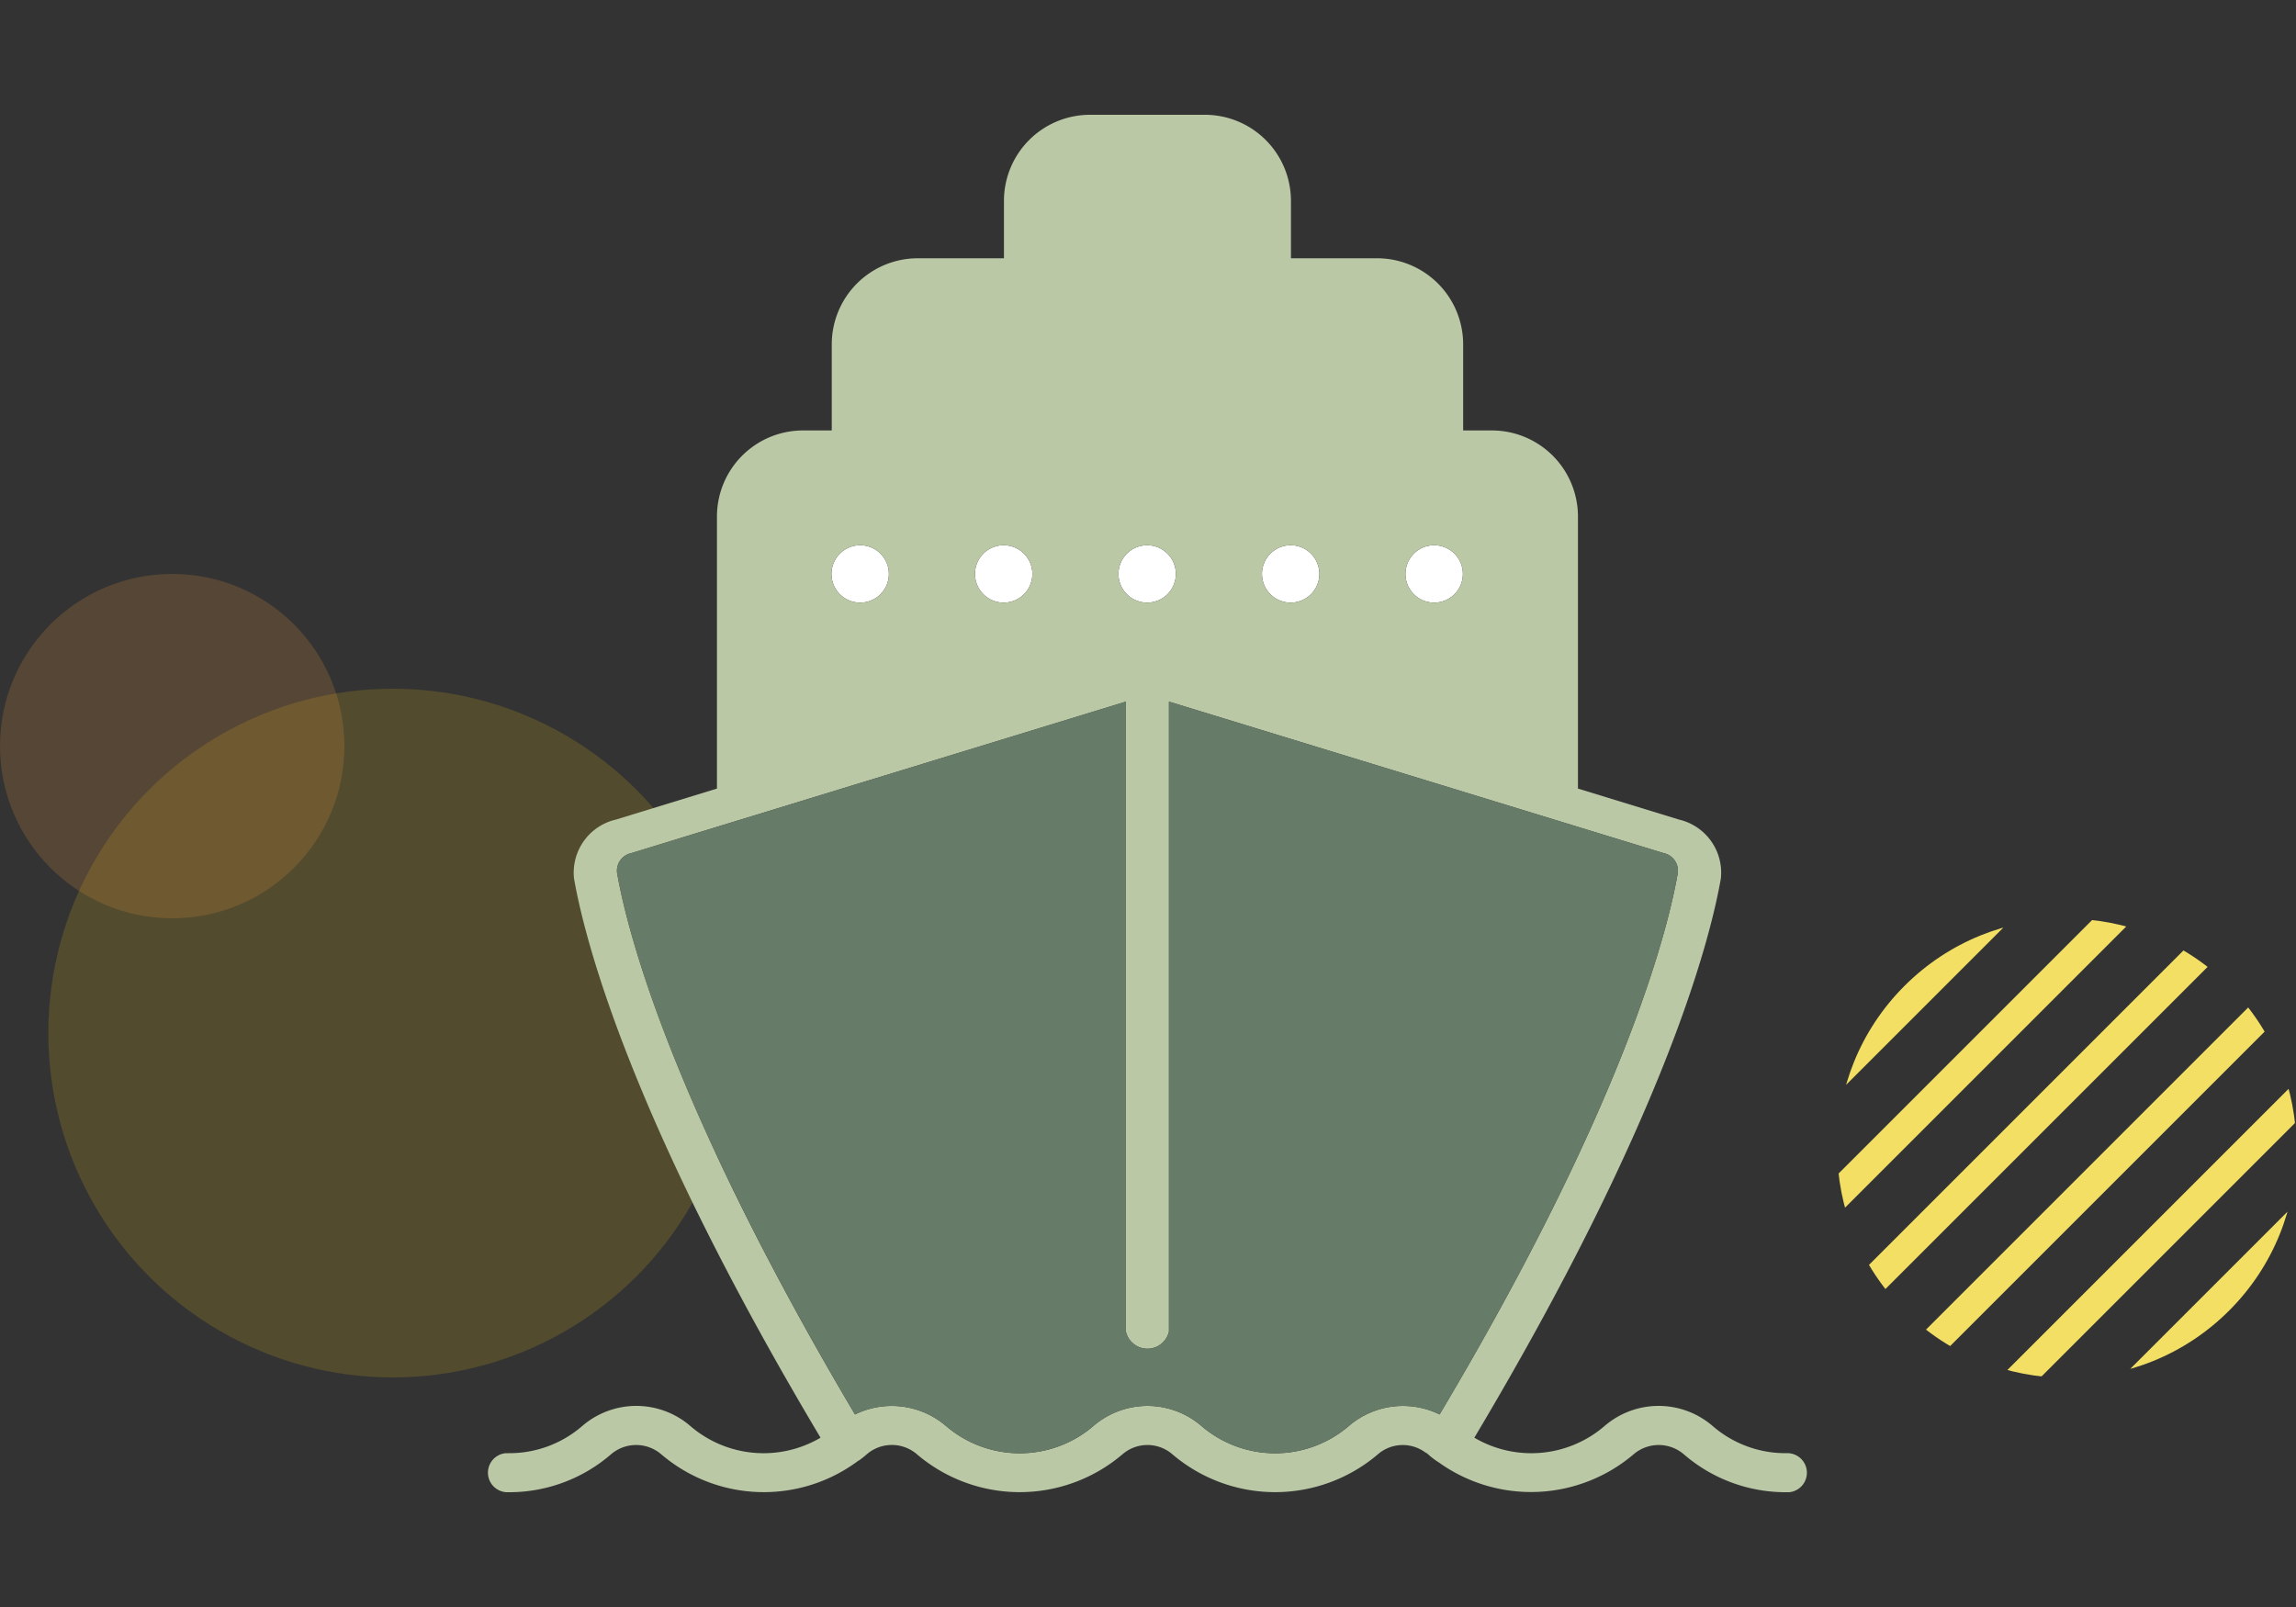 <svg xmlns="http://www.w3.org/2000/svg" xmlns:xlink="http://www.w3.org/1999/xlink" width="80" height="56" viewBox="0 0 80 56">
  <rect x="0" y="0" width="80" height="56" fill="#333333" stroke="none"/>
  <defs>
    <clipPath id="clip-path">
      <rect id="mask" width="80" height="48" fill="red" opacity="0.1"/>
    </clipPath>
    <clipPath id="clip-path-2">
      <circle id="타원_15" data-name="타원 15" cx="8" cy="8" r="8" fill="#eeca1a"/>
    </clipPath>
  </defs>
  <g id="ico_80_SKTI_on" transform="translate(12)">
    <rect id="container" width="80" height="56" transform="translate(-12)" fill="none" opacity="0.1"/>
    <g id="꾸밈요소" transform="translate(-12)" clip-path="url(#clip-path)">
      <circle id="타원_14" data-name="타원 14" cx="12" cy="12" r="12" transform="translate(1.684 24)" fill="#d1ad1c" opacity="0.2"/>
      <circle id="타원_16" data-name="타원 16" cx="6" cy="6" r="6" transform="translate(0 20)" fill="#e3913f" opacity="0.2"/>
      <g id="마스크_그룹_1" data-name="마스크 그룹 1" transform="translate(72.014 28.7) rotate(45)" clip-path="url(#clip-path-2)">
        <g id="합치기_4" data-name="합치기 4" transform="translate(0 -2)">
          <path id="패스_1858" data-name="패스 1858" d="M15.5,18.5h0V.5h0Zm-9,0h0V.5h0Z" fill="#fff"/>
          <path id="패스_1859" data-name="패스 1859" d="M19,19H18V0h1Zm-3,0H15V0h1Zm-3,0H12V0h1Zm-3,0H9V0h1ZM7,19H6V0H7ZM4,19H3V0H4ZM1,19H0V0H1Z" fill="#f2df64"/>
        </g>
      </g>
    </g>
    <g id="icon" transform="translate(5 4)">
      <rect id="사각형_1418" data-name="사각형 1418" width="48" height="48.001" fill="none"/>
      <path id="패스_2105" data-name="패스 2105" d="M12.971,15a1,1,0,1,0,1,1,1,1,0,0,0-1-1" fill="#fff"/>
      <path id="패스_2106" data-name="패스 2106" d="M17.971,15a1,1,0,1,0,1,1,1,1,0,0,0-1-1" fill="#fff"/>
      <path id="패스_2107" data-name="패스 2107" d="M22.971,15a1,1,0,1,0,1,1,1,1,0,0,0-1-1" fill="#fff"/>
      <path id="패스_2108" data-name="패스 2108" d="M27.971,15a1,1,0,1,0,1,1,1,1,0,0,0-1-1" fill="#fff"/>
      <path id="패스_2109" data-name="패스 2109" d="M32.971,15a1,1,0,1,0,1,1,1,1,0,0,0-1-1" fill="#fff"/>
      <path id="패스_2110" data-name="패스 2110" d="M45.241,46.64a3.876,3.876,0,0,1-2.57-.95,2.882,2.882,0,0,0-3.76,0,3.911,3.911,0,0,1-4.54.41c6.6-11.07,8.21-17.31,8.59-19.49a1.9,1.9,0,0,0-1.46-2.05l-3.52-1.08V14a3,3,0,0,0-3-3h-1V8a3,3,0,0,0-3-3h-3V3a3,3,0,0,0-3-3h-4a3,3,0,0,0-3,3V5h-3a3,3,0,0,0-3,3v3h-1a3,3,0,0,0-3,3v9.48l-3.52,1.08A1.9,1.9,0,0,0,3,26.61c.38,2.18,1.99,8.42,8.59,19.49a3.911,3.911,0,0,1-4.54-.41,2.882,2.882,0,0,0-3.76,0,3.876,3.876,0,0,1-2.57.95h-.1A.682.682,0,0,0,.721,48,5.419,5.419,0,0,0,4.3,46.67a1.345,1.345,0,0,1,1.73,0,5.5,5.5,0,0,0,6.88.23h.01a3.253,3.253,0,0,0,.29-.23c.01-.01.03-.02.04-.03a.01.01,0,0,1,.01-.01,1.339,1.339,0,0,1,1.68.04,5.518,5.518,0,0,0,7.18,0,1.331,1.331,0,0,1,1.72,0,5.518,5.518,0,0,0,7.18,0,1.324,1.324,0,0,1,1.65-.05.218.218,0,0,1,.08.05,2.551,2.551,0,0,0,.38.29,5.518,5.518,0,0,0,6.8-.29,1.345,1.345,0,0,1,1.73,0A5.419,5.419,0,0,0,45.241,48h.1a.682.682,0,0,0-.1-1.36M33.971,16a1,1,0,1,1-1-1,1,1,0,0,1,1,1m-5,0a1,1,0,1,1-1-1,1,1,0,0,1,1,1m-5,0a1,1,0,1,1-1-1,1,1,0,0,1,1,1m-5,0a1,1,0,1,1-1-1,1,1,0,0,1,1,1m-6-1a1,1,0,1,1,0,2,1,1,0,0,1,0-2M30,45.69a3.943,3.943,0,0,1-5.14,0,2.882,2.882,0,0,0-3.76,0,3.943,3.943,0,0,1-5.14,0,2.91,2.91,0,0,0-3.17-.4C6.421,34.54,4.871,28.53,4.5,26.42a.627.627,0,0,1,.49-.69l17.24-5.28V42.4a.769.769,0,0,0,1.5,0V20.45l17.24,5.28a.627.627,0,0,1,.49.69c-.37,2.11-1.91,8.13-8.3,18.87a2.894,2.894,0,0,0-3.16.4" fill="#bac8a6"/>
      <path id="패스_2111" data-name="패스 2111" d="M41.461,26.42c-.37,2.11-1.91,8.13-8.3,18.87a2.894,2.894,0,0,0-3.16.4,3.943,3.943,0,0,1-5.14,0,2.882,2.882,0,0,0-3.76,0,3.943,3.943,0,0,1-5.14,0,2.91,2.91,0,0,0-3.17-.4C6.421,34.54,4.871,28.53,4.5,26.42a.627.627,0,0,1,.49-.69l17.24-5.28V42.4a.769.769,0,0,0,1.5,0V20.45l17.24,5.28a.627.627,0,0,1,.49.69" fill="#667c68"/>
    </g>
  </g>
</svg>
